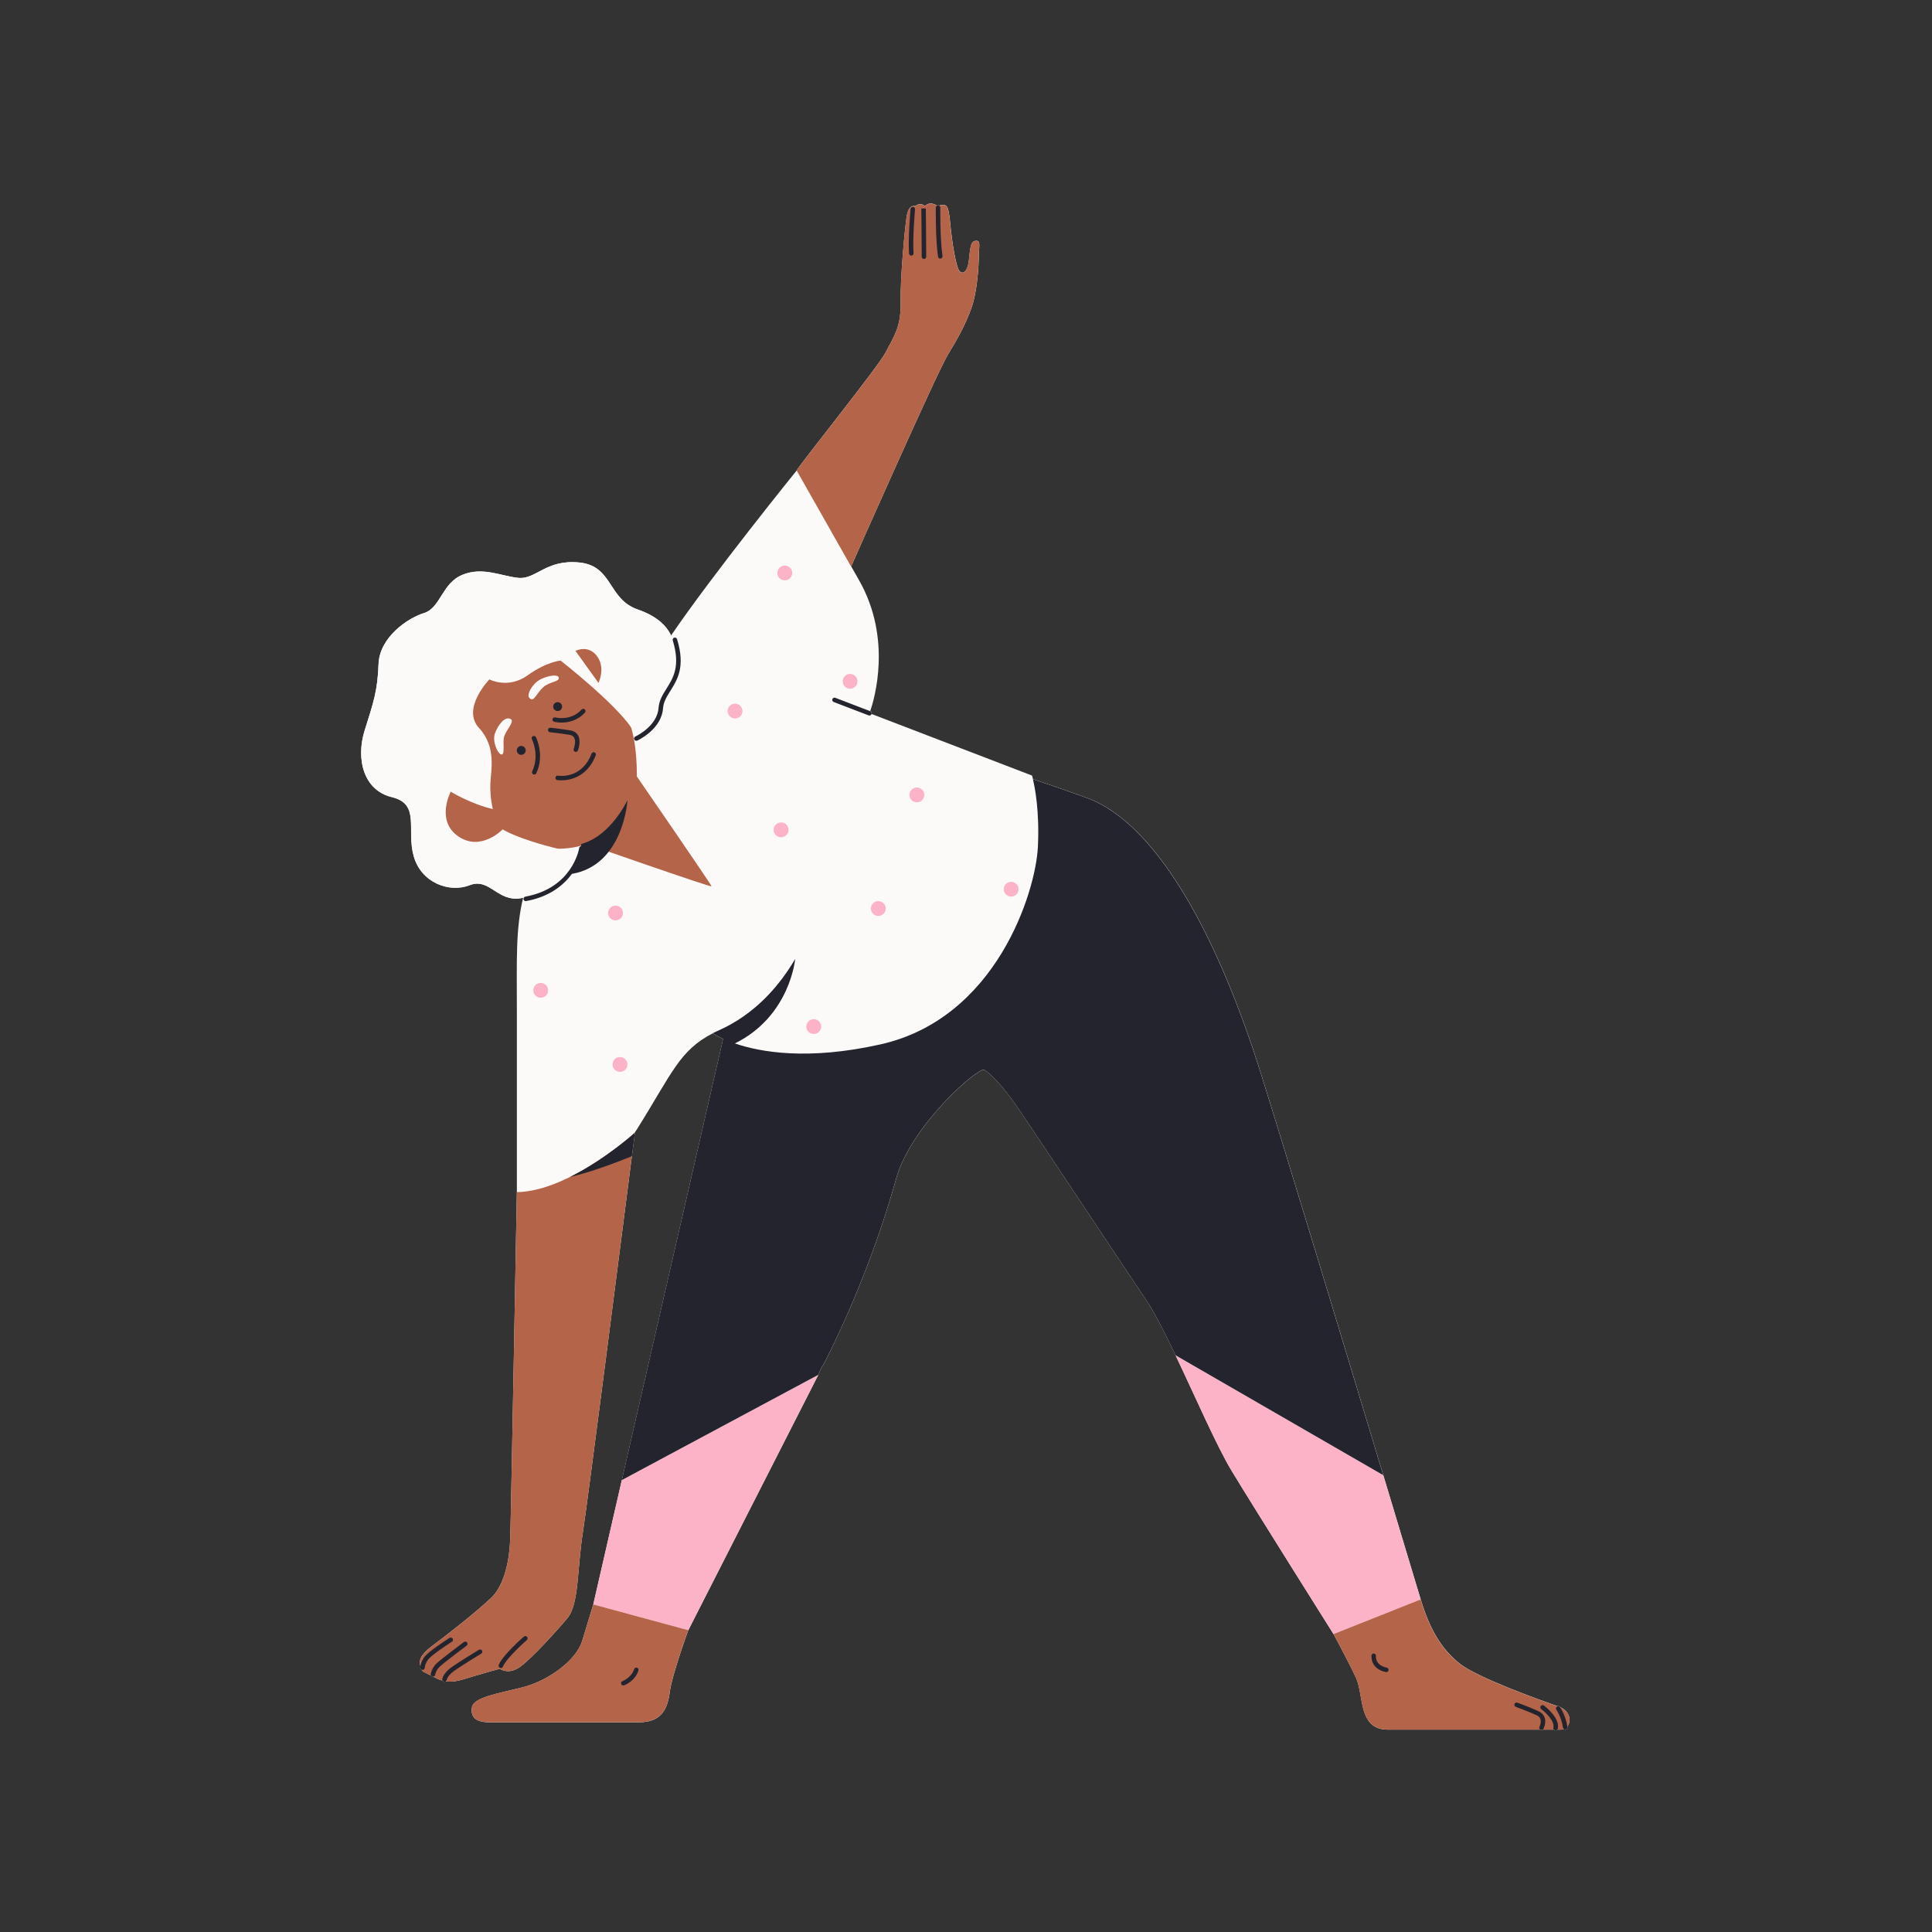 <svg xmlns="http://www.w3.org/2000/svg" xmlns:xlink="http://www.w3.org/1999/xlink" width="500" zoomAndPan="magnify" viewBox="0 0 375 375" height="500" preserveAspectRatio="xMidYMid meet" version="1.0"><rect x="0" y="0" width="375" height="375" fill="#333333" stroke="none"/><defs><clipPath id="72984c2460"><path d="M 70 39 L 305 39 L 305 335.855 L 70 335.855 Z M 70 39 " clip-rule="nonzero"/></clipPath><clipPath id="6a727a6f8a"><path d="M 73 39 L 305 39 L 305 335.855 L 73 335.855 Z M 73 39 " clip-rule="nonzero"/></clipPath><clipPath id="7c39387f56"><path d="M 81 39 L 305 39 L 305 335.855 L 81 335.855 Z M 81 39 " clip-rule="nonzero"/></clipPath></defs><g clip-path="url(#72984c2460)"><path fill="#fbfaf8" d="M 304.219 335.105 C 304.227 335.148 304.238 335.184 304.242 335.227 C 304.277 335.465 304.117 335.688 303.879 335.723 C 303.852 335.73 303.828 335.73 303.812 335.73 C 303.703 335.73 303.602 335.688 303.523 335.613 C 303.352 335.68 303.156 335.723 302.949 335.723 C 302.816 335.723 302.582 335.723 302.258 335.723 C 302.176 335.812 302.066 335.871 301.941 335.871 C 301.91 335.871 301.875 335.867 301.844 335.859 C 301.754 335.844 301.684 335.789 301.629 335.723 C 301.047 335.723 300.309 335.723 299.445 335.723 C 299.375 335.77 299.297 335.801 299.207 335.801 C 299.141 335.801 299.074 335.781 299.016 335.754 C 298.996 335.746 298.992 335.73 298.973 335.723 C 291.047 335.723 274 335.723 269.383 335.723 C 263.551 335.723 264.773 329.023 263.191 325.637 C 261.605 322.25 258.844 317.184 258.844 317.184 C 258.844 317.184 243.477 292.781 239.059 285.48 C 236.207 280.766 232 271.094 228.18 263.07 C 226.082 258.664 224.102 254.746 222.539 252.434 C 218.121 245.902 199.297 217.461 196.988 214.199 C 194.688 210.934 192.188 208.246 191.035 207.672 C 189.883 207.094 176.82 218.43 173.938 228.809 C 171.055 239.18 166.25 252.246 160.105 264.355 C 159.34 265.891 159.914 264.258 158.832 266.867 C 151.551 281.188 133.598 316.426 133.598 316.426 C 133.598 316.426 130.426 325.074 129.996 328.461 C 129.562 331.848 128.27 334.297 124.016 334.297 C 119.766 334.297 97.723 334.297 95.062 334.297 C 92.398 334.297 91.316 333.359 91.602 331.41 C 91.891 329.469 96.5 328.742 101.398 327.52 C 106.297 326.297 111.844 322.332 113 318.512 C 114.148 314.695 115.156 311.426 115.156 311.426 L 120.695 287.297 L 140.355 201.645 C 139.012 201.031 138.352 200.566 138.352 200.566 C 131.871 203.879 130.426 208.348 123.656 219.152 C 123.516 219.383 123.363 219.598 123.215 219.812 L 123.227 219.871 C 123.227 219.871 123.148 220.484 123.012 221.59 C 123.012 221.602 123.004 221.613 123.004 221.629 C 122.961 221.973 122.91 222.375 122.855 222.805 C 122.844 222.895 122.832 222.992 122.82 223.082 C 122.766 223.5 122.711 223.938 122.645 224.43 C 120.641 240.086 114.113 291.184 113.137 297.387 C 111.984 304.738 112.418 311.367 110.109 314.105 C 107.801 316.848 103.34 321.746 101.031 323.473 C 98.727 325.199 97 323.902 97 323.902 C 97 323.902 94.84 324.48 91.957 325.344 C 89.852 325.973 88.281 326.602 86.523 326.332 C 86.453 326.387 86.363 326.422 86.266 326.422 C 86.242 326.422 86.219 326.422 86.195 326.418 C 86.062 326.391 85.957 326.309 85.895 326.199 C 85.441 326.074 84.965 325.895 84.469 325.629 C 84.32 325.555 84.18 325.48 84.055 325.414 C 84.051 325.414 84.043 325.414 84.039 325.414 C 84.012 325.414 83.988 325.414 83.973 325.41 C 83.844 325.391 83.75 325.32 83.684 325.223 C 82.305 324.539 82.027 324.52 81.832 324.059 C 81.707 324 81.609 323.879 81.59 323.723 C 81.586 323.695 81.578 323.566 81.609 323.363 C 81.602 323.348 81.598 323.336 81.598 323.316 C 81.164 321.879 82.172 320.719 84.336 319.137 C 86.496 317.555 92.551 312.797 95.285 310.203 C 98.023 307.605 98.887 302.562 99.031 298.82 C 99.176 295.074 100.324 231.379 100.324 231.379 C 100.324 231.379 100.324 211.352 100.324 196.504 C 100.324 186.34 100.055 180.367 101.547 174.234 C 101.445 174.258 101.34 174.293 101.238 174.312 C 96.531 175.176 95.094 170.277 91.152 171.812 C 87.215 173.348 81.742 171.332 80.301 166.145 C 78.863 160.957 81.645 156.059 76.074 154.715 C 70.508 153.375 69.062 147.223 70.793 141.746 C 72.52 136.273 73.293 134.059 73.484 128.871 C 73.68 123.684 79.152 119.938 82.324 118.977 C 85.492 118.02 85.781 113.215 89.719 111.578 C 93.66 109.949 97.117 111.77 100.57 112.152 C 104.031 112.539 105.949 108.504 112.484 109.176 C 119.012 109.844 117.957 116.285 123.812 118.301 C 127.195 119.465 129.262 121.207 130.258 123.344 C 138.371 111.418 154.645 91.305 154.645 91.305 C 154.645 91.305 155.543 92.887 157.133 95.695 L 154.645 91.305 C 155.223 90.152 170.586 71.035 171.934 68.344 C 173.277 65.652 174.914 63.637 174.82 58.836 C 174.723 54.031 175.586 44.715 175.969 42.117 C 176.352 39.52 177.602 40.008 177.602 40.008 C 177.602 40.008 178.656 39.141 179.52 40.008 C 179.52 40.008 180.332 38.926 181.879 39.914 C 181.945 39.879 182.012 39.855 182.098 39.855 C 182.164 39.855 182.223 39.875 182.277 39.898 C 182.73 39.734 183.656 39.527 183.941 40.391 C 184.328 41.539 184.328 42.406 184.613 45 C 184.902 47.598 185.574 51.625 186.148 52.496 C 186.723 53.359 187.781 52.977 188.066 50.48 C 188.355 47.98 188.355 46.828 189.41 46.734 C 190.465 46.637 189.984 47.98 189.984 49.715 C 189.984 51.445 189.699 56.633 188.547 59.801 C 187.395 62.973 186.047 65.465 183.938 68.926 C 181.832 72.367 165.375 109.559 165.215 109.934 C 165.711 110.812 166.223 111.711 166.75 112.633 C 173.211 124.008 169.703 135.719 168.914 138.016 L 168.918 138.023 C 169.148 138.105 169.254 138.359 169.172 138.586 L 200.316 150.535 C 200.316 150.535 200.387 150.781 200.5 151.227 C 203.047 152.066 206.418 153.223 210.836 154.812 C 225.242 160 236.961 183.629 244.641 208.035 C 249.562 223.668 260.953 261.301 268.5 286.332 C 272.734 300.367 275.762 310.441 275.762 310.441 C 277.512 316.227 279.773 320.07 283.305 322.883 C 286.77 325.645 298.992 330.004 302.359 331.176 C 302.527 331.137 302.707 331.195 302.816 331.34 C 302.816 331.34 302.828 331.355 302.836 331.363 C 304.793 332.246 305 334.121 304.219 335.105 Z M 304.219 335.105 " fill-opacity="1" fill-rule="nonzero"/></g><path fill="#fcb2c7" d="M 275.742 310.453 L 258.836 317.176 C 258.836 317.176 243.473 292.777 239.055 285.473 C 236.199 280.762 231.992 271.086 228.172 263.066 L 268.484 286.336 C 272.715 300.387 275.742 310.453 275.742 310.453 Z M 115.156 311.418 L 133.598 316.414 C 133.598 316.414 151.551 281.172 158.828 266.855 L 120.691 287.289 Z M 177.965 152.859 C 177.168 152.859 176.527 153.504 176.527 154.297 C 176.527 155.094 177.176 155.734 177.965 155.734 C 178.762 155.734 179.406 155.09 179.406 154.297 C 179.41 153.504 178.762 152.859 177.965 152.859 Z M 157.941 197.816 C 157.145 197.816 156.504 198.465 156.504 199.258 C 156.504 200.055 157.152 200.695 157.941 200.695 C 158.738 200.695 159.383 200.051 159.383 199.258 C 159.383 198.461 158.738 197.816 157.941 197.816 Z M 142.672 139.457 C 143.473 139.457 144.113 138.809 144.113 138.016 C 144.113 137.219 143.465 136.578 142.672 136.578 C 141.875 136.578 141.234 137.227 141.234 138.016 C 141.23 138.809 141.875 139.457 142.672 139.457 Z M 165 130.809 C 164.203 130.809 163.559 131.457 163.559 132.246 C 163.559 133.047 164.207 133.688 165 133.688 C 165.797 133.688 166.438 133.039 166.438 132.246 C 166.445 131.457 165.797 130.809 165 130.809 Z M 152.324 112.652 C 153.121 112.652 153.766 112.004 153.766 111.211 C 153.766 110.414 153.117 109.773 152.324 109.773 C 151.527 109.773 150.887 110.422 150.887 111.211 C 150.879 112.012 151.527 112.652 152.324 112.652 Z M 151.605 162.512 C 152.402 162.512 153.047 161.863 153.047 161.074 C 153.047 160.273 152.398 159.633 151.605 159.633 C 150.809 159.633 150.168 160.281 150.168 161.074 C 150.16 161.871 150.809 162.512 151.605 162.512 Z M 119.48 178.652 C 120.277 178.652 120.918 178.008 120.918 177.215 C 120.918 176.418 120.27 175.777 119.48 175.777 C 118.684 175.777 118.039 176.422 118.039 177.215 C 118.035 178.008 118.684 178.652 119.48 178.652 Z M 196.262 171.16 C 195.465 171.16 194.824 171.805 194.824 172.598 C 194.824 173.391 195.473 174.035 196.262 174.035 C 197.059 174.035 197.703 173.391 197.703 172.598 C 197.703 171.805 197.059 171.16 196.262 171.16 Z M 170.477 174.906 C 169.68 174.906 169.039 175.555 169.039 176.344 C 169.039 177.145 169.688 177.785 170.477 177.785 C 171.277 177.785 171.918 177.137 171.918 176.344 C 171.918 175.547 171.27 174.906 170.477 174.906 Z M 118.898 206.609 C 118.898 207.406 119.547 208.047 120.336 208.047 C 121.133 208.047 121.777 207.402 121.777 206.609 C 121.777 205.812 121.129 205.168 120.336 205.168 C 119.547 205.164 118.898 205.812 118.898 206.609 Z M 104.953 190.777 C 104.156 190.777 103.516 191.426 103.516 192.219 C 103.516 193.016 104.164 193.656 104.953 193.656 C 105.75 193.656 106.391 193.008 106.391 192.219 C 106.391 191.426 105.746 190.777 104.953 190.777 Z M 104.953 190.777 " fill-opacity="1" fill-rule="nonzero"/><g clip-path="url(#6a727a6f8a)"><path fill="#b46449" d="M 189.973 49.73 C 189.973 51.461 189.688 56.652 188.535 59.816 C 187.383 62.988 186.035 65.484 183.926 68.945 C 181.816 72.402 165.195 109.965 165.195 109.965 L 154.633 91.328 C 155.211 90.176 170.574 71.062 171.922 68.367 C 173.266 65.676 174.902 63.66 174.805 58.859 C 174.711 54.055 175.574 44.738 175.957 42.141 C 176.34 39.543 177.59 40.031 177.59 40.031 C 177.59 40.031 178.645 39.168 179.508 40.031 C 179.508 40.031 180.371 38.879 182.008 40.031 C 182.008 40.031 183.543 39.262 183.926 40.414 C 184.309 41.566 184.309 42.43 184.598 45.023 C 184.883 47.621 185.555 51.652 186.133 52.52 C 186.707 53.383 187.762 53 188.051 50.504 C 188.336 48.004 188.336 46.855 189.391 46.758 C 190.453 46.656 189.973 48 189.973 49.73 Z M 121.879 139.457 C 119.957 135.133 118.516 124.855 118.418 124.473 C 118.324 124.086 111.984 112.844 108.91 113.906 C 105.836 114.961 80.195 122.938 79.906 123.801 C 79.617 124.664 72.223 125.141 73.953 133.5 C 75.574 141.332 83.676 154.555 84.703 156.199 C 84.629 156.348 84.516 156.672 84.332 157.332 C 83.754 159.344 82.605 160.215 83.754 162.422 C 84.906 164.629 84.715 164.246 85.578 164.723 C 86.441 165.203 92.297 166.836 92.297 166.836 C 92.297 166.836 97.102 168.465 99.02 167.121 C 100.938 165.781 101.902 165.684 102.285 165.395 C 102.668 165.109 104.109 164.723 104.109 164.723 C 104.109 164.723 111.027 165.203 113.711 163.766 C 113.711 163.766 138.105 172.316 138.105 172.027 C 138.105 171.738 123.605 150.699 123.605 150.699 C 123.605 150.699 123.797 143.777 121.879 139.457 Z M 97.004 323.902 C 97.004 323.902 98.73 325.199 101.039 323.473 C 103.34 321.746 107.809 316.848 110.117 314.105 C 112.422 311.367 111.984 304.738 113.145 297.387 C 114.293 290.035 123.227 219.859 123.227 219.859 C 123.227 219.859 110.691 231.242 100.32 231.391 C 100.32 231.391 99.168 295.086 99.023 298.832 C 98.879 302.582 98.016 307.625 95.277 310.215 C 92.539 312.812 86.488 317.566 84.332 319.148 C 82.172 320.73 81.16 321.891 81.59 323.328 C 82.023 324.766 81.734 324.191 84.477 325.637 C 87.215 327.074 89.086 326.211 91.969 325.348 C 94.84 324.48 97.004 323.902 97.004 323.902 Z M 112.992 318.5 C 111.844 322.32 106.297 326.285 101.395 327.508 C 96.496 328.73 91.883 329.449 91.598 331.398 C 91.309 333.344 92.387 334.285 95.055 334.285 C 97.723 334.285 119.762 334.285 124.012 334.285 C 128.262 334.285 129.559 331.832 129.988 328.449 C 130.422 325.062 133.59 316.414 133.59 316.414 L 115.152 311.418 C 115.156 311.418 114.145 314.68 112.992 318.5 Z M 302.512 331.254 C 299.41 330.176 286.809 325.707 283.277 322.895 C 279.746 320.086 277.492 316.246 275.738 310.453 L 258.832 317.176 C 258.832 317.176 261.594 322.242 263.18 325.629 C 264.762 329.02 263.539 335.715 269.371 335.715 C 275.203 335.715 300.922 335.715 302.938 335.715 C 304.961 335.723 305.609 332.336 302.512 331.254 Z M 302.512 331.254 " fill-opacity="1" fill-rule="nonzero"/></g><path fill="#fbfaf8" d="M 123.797 118.32 C 117.938 116.305 118.992 109.863 112.465 109.191 C 105.938 108.52 104.012 112.555 100.555 112.172 C 97.094 111.789 93.637 109.965 89.703 111.598 C 85.766 113.227 85.477 118.031 82.305 118.996 C 79.133 119.957 73.66 123.703 73.469 128.891 C 73.277 134.078 72.508 136.289 70.777 141.766 C 69.051 147.238 70.488 153.391 76.059 154.734 C 81.629 156.078 78.848 160.977 80.285 166.164 C 81.723 171.352 87.203 173.371 91.137 171.828 C 95.074 170.297 96.512 175.195 101.219 174.332 C 105.926 173.469 110.438 167.992 108.617 164.82 C 100.258 162.805 97.574 160.977 97.574 160.977 C 97.574 160.977 93.348 165.395 88.93 162.32 C 84.512 159.242 87.492 153.672 87.492 153.672 C 87.492 153.672 91.43 156.078 95.656 157.035 C 95.656 157.035 95.078 154.727 95.176 152.137 C 95.273 149.543 96.422 145.027 92.969 141.285 C 89.512 137.535 94.984 131.871 94.984 131.871 C 94.984 131.871 98.637 133.789 102.383 131.102 C 106.129 128.41 108.812 128.219 108.812 128.219 C 108.812 128.219 119.281 136.387 122.645 141.379 C 122.645 141.379 126.582 140.707 126.391 136.672 C 126.199 132.637 130.043 133.117 130.809 128.602 C 131.578 124.086 129.66 120.34 123.797 118.32 Z M 116.164 132.543 L 111.699 126.34 C 111.699 126.34 114.148 125.047 115.875 127.348 C 117.602 129.656 116.164 132.543 116.164 132.543 Z M 108.453 131.527 C 108.598 132.391 106.727 132.246 105.426 133.398 C 104.133 134.551 103.664 136.391 102.758 135.484 C 102.258 134.98 102.902 133.473 104.125 132.387 C 105.355 131.312 108.312 130.664 108.453 131.527 Z M 97.867 142.914 C 97.508 144.066 98.082 146.449 97.363 146.449 C 96.645 146.449 95.492 143.922 96.07 142.34 C 96.645 140.758 98.012 138.879 99.168 139.598 C 99.898 140.062 98.227 141.766 97.867 142.914 Z M 97.867 142.914 " fill-opacity="1" fill-rule="nonzero"/><g clip-path="url(#7c39387f56)"><path fill="#24242e" d="M 244.625 208.047 C 236.938 183.648 225.223 160.016 210.816 154.824 C 206.398 153.234 203.035 152.078 200.484 151.238 C 200.883 152.883 201.789 157.469 201.453 164.383 C 201.023 173.172 193.387 197.668 170.91 202.711 C 156.762 205.883 147.547 204.211 142.645 202.531 C 153.375 197.219 154.34 186.145 154.34 186.145 C 147.715 197.379 139.504 199.832 138.352 200.551 C 138.352 200.551 139.082 201.066 140.551 201.723 C 140.484 201.691 140.414 201.66 140.355 201.637 L 120.691 287.289 L 158.824 266.855 C 159.91 264.246 159.332 265.883 160.102 264.344 C 166.246 252.234 171.047 239.176 173.93 228.797 C 176.816 218.422 189.871 207.082 191.027 207.66 C 192.18 208.234 194.68 210.926 196.98 214.188 C 199.289 217.457 218.113 245.891 222.531 252.422 C 224.098 254.734 226.074 258.652 228.172 263.059 L 268.484 286.332 C 260.93 261.32 249.547 223.68 244.625 208.047 Z M 141.402 202.074 C 141.234 202.008 141.078 201.945 140.93 201.883 C 141.078 201.949 141.234 202.016 141.402 202.074 Z M 142.387 202.449 C 142.195 202.383 142.008 202.316 141.836 202.242 C 142.008 202.309 142.195 202.383 142.387 202.449 Z M 123.113 143.527 C 123.012 143.305 123.113 143.047 123.328 142.953 C 123.371 142.934 127.559 140.992 127.824 137.41 C 127.934 135.941 128.633 134.828 129.379 133.645 C 130.66 131.602 132.117 129.281 130.582 124.316 C 130.512 124.086 130.641 123.84 130.871 123.77 C 131.098 123.695 131.344 123.828 131.414 124.059 C 133.062 129.398 131.5 131.898 130.113 134.105 C 129.402 135.238 128.789 136.223 128.695 137.477 C 128.387 141.578 123.875 143.664 123.684 143.75 C 123.621 143.773 123.562 143.785 123.5 143.785 C 123.348 143.785 123.184 143.688 123.113 143.527 Z M 107.375 137.152 C 107.375 136.672 107.766 136.289 108.238 136.289 C 108.719 136.289 109.102 136.68 109.102 137.152 C 109.102 137.633 108.711 138.016 108.238 138.016 C 107.758 138.016 107.375 137.625 107.375 137.152 Z M 100.312 145.648 C 100.312 145.172 100.703 144.785 101.176 144.785 C 101.656 144.785 102.039 145.176 102.039 145.648 C 102.039 146.125 101.652 146.512 101.176 146.512 C 100.703 146.52 100.312 146.129 100.312 145.648 Z M 107.242 139.562 C 107.305 139.328 107.543 139.191 107.777 139.25 C 107.898 139.281 110.797 140.008 112.891 137.723 C 113.055 137.543 113.328 137.531 113.508 137.691 C 113.688 137.855 113.699 138.129 113.539 138.309 C 112.059 139.922 110.246 140.254 109.008 140.254 C 108.18 140.254 107.609 140.102 107.551 140.09 C 107.316 140.031 107.18 139.793 107.242 139.562 Z M 103.238 143.473 C 103.133 143.258 103.215 142.992 103.43 142.887 C 103.648 142.777 103.91 142.863 104.02 143.078 C 104.09 143.215 105.75 146.551 104.098 150.086 C 104.023 150.242 103.863 150.34 103.699 150.34 C 103.641 150.34 103.574 150.328 103.516 150.297 C 103.301 150.195 103.203 149.938 103.305 149.715 C 104.785 146.562 103.258 143.504 103.238 143.473 Z M 106.363 141.648 C 106.387 141.41 106.598 141.23 106.836 141.254 C 106.855 141.254 108.391 141.406 110.68 141.766 C 111.379 141.871 111.883 142.195 112.191 142.723 C 112.855 143.883 112.203 145.598 112.172 145.668 C 112.105 145.84 111.938 145.945 111.766 145.945 C 111.711 145.945 111.656 145.934 111.609 145.914 C 111.387 145.824 111.273 145.57 111.363 145.352 C 111.512 144.961 111.816 143.816 111.434 143.156 C 111.266 142.867 110.98 142.695 110.547 142.629 C 108.281 142.273 106.77 142.129 106.758 142.125 C 106.52 142.102 106.344 141.891 106.363 141.648 Z M 114.82 146.285 C 114.906 146.062 115.164 145.949 115.387 146.035 C 115.613 146.117 115.719 146.375 115.637 146.598 C 113.957 150.938 110.5 151.461 108.945 151.461 C 108.473 151.461 108.18 151.414 108.168 151.414 C 107.926 151.371 107.77 151.141 107.812 150.91 C 107.855 150.668 108.082 150.512 108.316 150.555 C 108.504 150.586 112.891 151.281 114.82 146.285 Z M 122.645 224.418 C 119.699 225.617 114.781 227.496 110.625 228.453 C 117.52 225.035 123.227 219.859 123.227 219.859 C 123.227 219.859 123.012 221.551 122.645 224.418 Z M 111.016 169.617 C 109.395 171.801 106.676 174.074 102.117 174.898 C 102.094 174.906 102.062 174.906 102.039 174.906 C 101.832 174.906 101.652 174.758 101.613 174.547 C 101.574 174.305 101.727 174.086 101.969 174.035 C 111.043 172.387 112.371 164.918 112.422 164.598 C 112.453 164.43 112.574 164.297 112.73 164.258 C 112.809 163.977 112.855 163.809 112.855 163.809 C 118.617 162.223 121.789 155.305 121.789 155.305 C 121.789 155.305 121.078 167.895 111.016 169.617 Z M 182.074 49.816 C 181.57 46.434 181.637 40.559 181.637 40.305 C 181.637 40.066 181.832 39.875 182.078 39.875 C 182.316 39.875 182.512 40.07 182.512 40.316 C 182.512 40.379 182.445 46.375 182.938 49.684 C 182.973 49.926 182.809 50.145 182.57 50.184 C 182.547 50.184 182.527 50.188 182.504 50.188 C 182.293 50.188 182.109 50.031 182.074 49.816 Z M 178.902 49.828 C 178.902 46.59 178.828 40.469 178.828 40.469 L 179.703 40.457 C 179.703 40.457 179.777 46.582 179.777 49.828 C 179.777 50.066 179.578 50.266 179.34 50.266 C 179.094 50.258 178.902 50.066 178.902 49.828 Z M 176.449 49.211 C 176.234 46.324 176.719 40.797 176.738 40.562 C 176.762 40.324 176.977 40.145 177.211 40.168 C 177.449 40.191 177.629 40.402 177.605 40.641 C 177.602 40.695 177.109 46.332 177.32 49.145 C 177.336 49.383 177.156 49.594 176.918 49.613 C 176.906 49.613 176.895 49.613 176.879 49.613 C 176.66 49.613 176.469 49.438 176.449 49.211 Z M 102.297 317.711 C 102.461 317.891 102.438 318.164 102.258 318.328 C 101.137 319.312 98.125 322.152 97.621 323.484 C 97.555 323.656 97.387 323.766 97.215 323.766 C 97.16 323.766 97.113 323.762 97.059 323.734 C 96.832 323.652 96.715 323.398 96.801 323.172 C 97.477 321.363 101.508 317.816 101.676 317.668 C 101.867 317.512 102.141 317.531 102.297 317.711 Z M 93.559 320.367 C 93.684 320.57 93.617 320.84 93.414 320.965 C 93.371 320.988 89.379 323.418 88.043 324.402 C 86.859 325.27 86.703 326.062 86.699 326.07 C 86.656 326.277 86.477 326.43 86.266 326.43 C 86.242 326.43 86.219 326.43 86.195 326.422 C 85.961 326.379 85.801 326.164 85.836 325.93 C 85.855 325.816 86.051 324.785 87.52 323.699 C 88.887 322.691 92.789 320.316 92.957 320.223 C 93.16 320.098 93.43 320.164 93.559 320.367 Z M 90.566 319.426 C 90.52 319.461 86.047 322.801 85.285 323.562 C 84.613 324.234 84.469 325.043 84.469 325.051 C 84.434 325.266 84.246 325.414 84.039 325.414 C 84.012 325.414 83.988 325.414 83.973 325.41 C 83.73 325.371 83.57 325.152 83.605 324.91 C 83.613 324.871 83.781 323.824 84.668 322.938 C 85.469 322.137 89.859 318.855 90.043 318.719 C 90.234 318.574 90.512 318.613 90.656 318.809 C 90.801 319.012 90.758 319.281 90.566 319.426 Z M 87.723 318.656 C 86.602 319.363 83.574 321.379 83.031 322.207 C 82.426 323.113 82.453 323.652 82.453 323.656 C 82.465 323.891 82.293 324.102 82.059 324.125 C 82.047 324.125 82.035 324.125 82.016 324.125 C 81.797 324.125 81.609 323.965 81.586 323.742 C 81.578 323.656 81.52 322.902 82.305 321.723 C 83.055 320.594 86.832 318.188 87.262 317.918 C 87.465 317.793 87.734 317.855 87.863 318.059 C 87.992 318.254 87.93 318.523 87.723 318.656 Z M 123.922 324.258 C 123.215 326.379 121.211 327.094 121.129 327.125 C 121.078 327.141 121.031 327.148 120.984 327.148 C 120.805 327.148 120.637 327.035 120.57 326.855 C 120.492 326.625 120.613 326.379 120.84 326.297 C 120.859 326.289 122.523 325.684 123.094 323.977 C 123.172 323.746 123.418 323.621 123.645 323.699 C 123.875 323.785 124 324.031 123.922 324.258 Z M 269.516 324.211 C 269.473 324.414 269.293 324.559 269.09 324.559 C 269.059 324.559 269.027 324.559 269 324.547 C 265.898 323.891 266.207 321.348 266.207 321.324 C 266.234 321.086 266.465 320.91 266.695 320.953 C 266.938 320.984 267.105 321.207 267.074 321.438 C 267.051 321.625 266.93 323.219 269.18 323.695 C 269.414 323.742 269.562 323.977 269.516 324.211 Z M 299.809 333.348 C 300.172 334.379 299.613 335.508 299.59 335.555 C 299.512 335.703 299.363 335.793 299.203 335.793 C 299.137 335.793 299.07 335.777 299.008 335.746 C 298.793 335.641 298.703 335.383 298.812 335.164 C 298.816 335.16 299.227 334.312 298.984 333.637 C 298.879 333.336 298.656 333.109 298.301 332.945 C 296.613 332.172 294.25 331.309 294.227 331.305 C 293.996 331.219 293.883 330.973 293.969 330.746 C 294.051 330.52 294.297 330.402 294.523 330.488 C 294.551 330.492 296.941 331.371 298.66 332.16 C 299.23 332.418 299.613 332.82 299.809 333.348 Z M 302.359 335.531 C 302.312 335.734 302.133 335.867 301.934 335.867 C 301.906 335.867 301.867 335.859 301.84 335.855 C 301.605 335.801 301.457 335.566 301.508 335.332 C 301.809 334.027 299.914 332.305 299.152 331.746 C 298.957 331.602 298.914 331.332 299.059 331.137 C 299.203 330.945 299.473 330.902 299.668 331.039 C 299.801 331.141 302.852 333.402 302.359 335.531 Z M 304.242 335.219 C 304.277 335.457 304.117 335.68 303.879 335.715 C 303.852 335.723 303.828 335.723 303.812 335.723 C 303.602 335.723 303.414 335.566 303.379 335.352 C 303.043 333.191 302.098 331.879 302.09 331.867 C 301.945 331.676 301.988 331.398 302.188 331.254 C 302.379 331.113 302.656 331.152 302.793 331.344 C 302.836 331.418 303.871 332.84 304.242 335.219 Z M 161.57 135.695 C 161.652 135.469 161.91 135.359 162.133 135.445 L 168.906 138.039 C 169.137 138.125 169.242 138.375 169.16 138.605 C 169.094 138.777 168.926 138.887 168.75 138.887 C 168.699 138.887 168.648 138.875 168.598 138.855 L 161.82 136.258 C 161.594 136.176 161.48 135.922 161.57 135.695 Z M 161.57 135.695 " fill-opacity="1" fill-rule="nonzero"/></g></svg>
